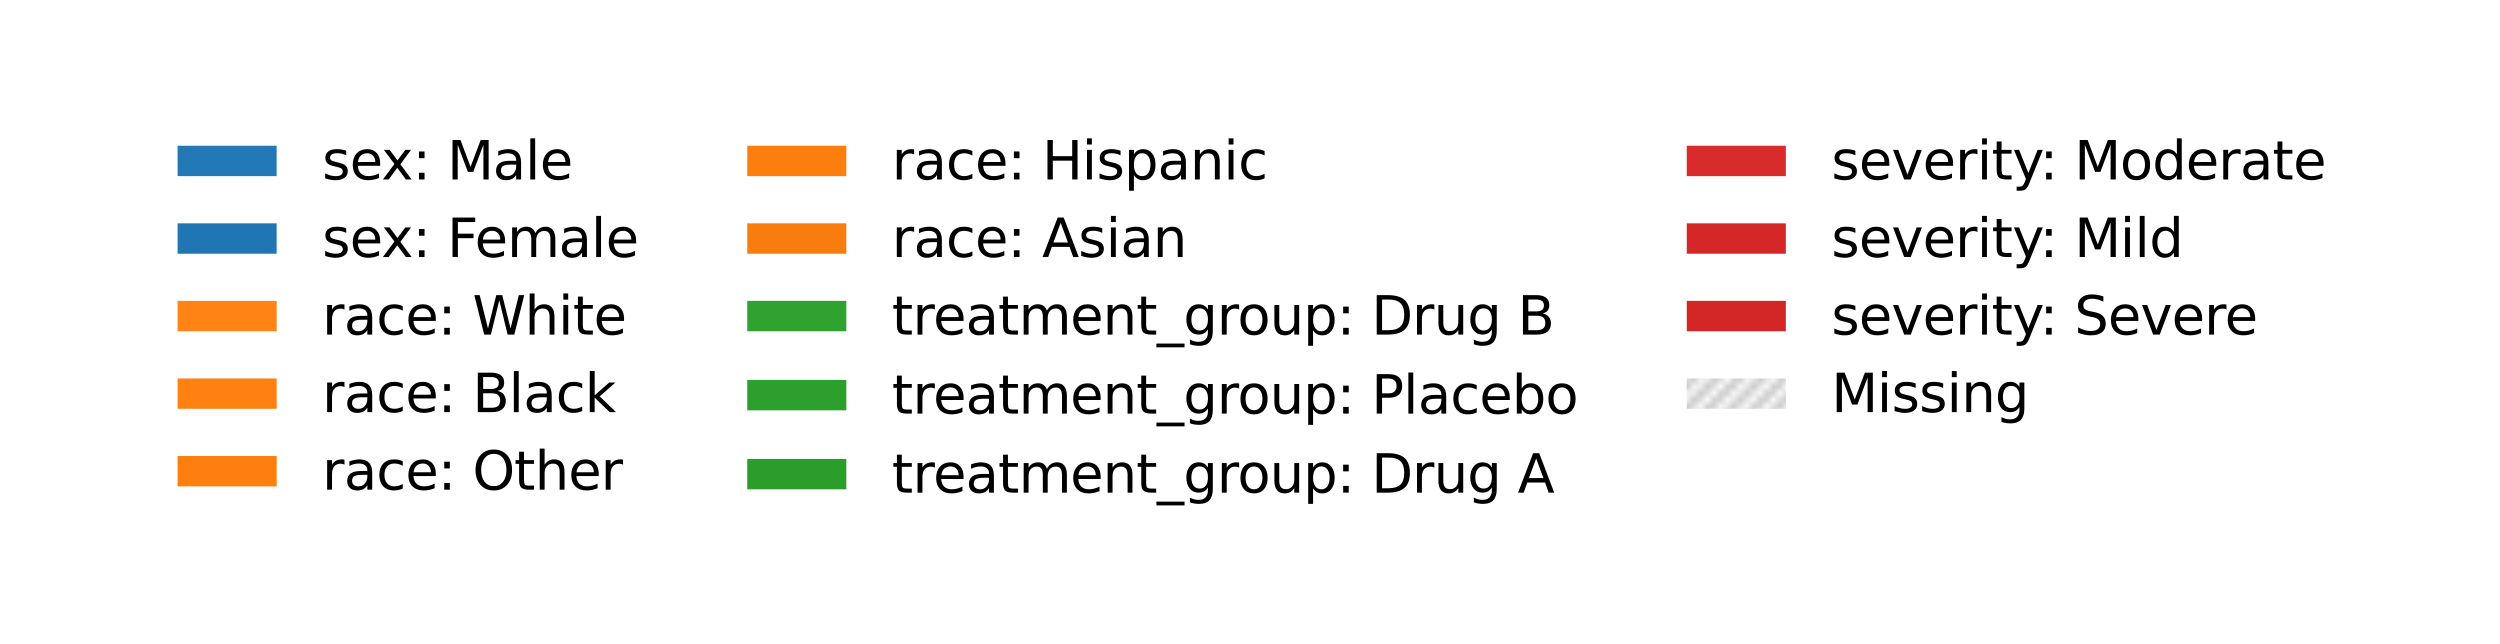 <?xml version="1.0" encoding="utf-8" standalone="no"?>
<!DOCTYPE svg PUBLIC "-//W3C//DTD SVG 1.1//EN"
  "http://www.w3.org/Graphics/SVG/1.1/DTD/svg11.dtd">
<svg xmlns:xlink="http://www.w3.org/1999/xlink" width="378.495pt" height="97.56pt" viewBox="0 0 378.495 97.56" xmlns="http://www.w3.org/2000/svg" version="1.1">
 <defs>
  <style type="text/css">*{stroke-linejoin: round; stroke-linecap: butt}</style>
 </defs>
 <g id="figure_1">
  <g id="patch_1">
   <path d="M 0 97.56 
L 378.495 97.56 
L 378.495 0 
L 0 0 
z
" style="fill: #ffffff"/>
  </g>
  <g id="axes_1">
   <g id="legend_1">
    <g id="patch_2">
     <path d="M 26.386 27.169 
L 42.386 27.169 
L 42.386 21.569 
L 26.386 21.569 
z
" style="fill: #2279b5; stroke: #ffffff; stroke-linejoin: miter"/>
    </g>
    <g id="text_1">
     <!-- sex: Male -->
     <g transform="translate(48.786 27.169) scale(0.08 -0.08)">
      <defs>
       <path id="DejaVuSans-73" d="M 2834 3397 
L 2834 2853 
Q 2591 2978 2328 3040 
Q 2066 3103 1784 3103 
Q 1356 3103 1142 2972 
Q 928 2841 928 2578 
Q 928 2378 1081 2264 
Q 1234 2150 1697 2047 
L 1894 2003 
Q 2506 1872 2764 1633 
Q 3022 1394 3022 966 
Q 3022 478 2636 193 
Q 2250 -91 1575 -91 
Q 1294 -91 989 -36 
Q 684 19 347 128 
L 347 722 
Q 666 556 975 473 
Q 1284 391 1588 391 
Q 1994 391 2212 530 
Q 2431 669 2431 922 
Q 2431 1156 2273 1281 
Q 2116 1406 1581 1522 
L 1381 1569 
Q 847 1681 609 1914 
Q 372 2147 372 2553 
Q 372 3047 722 3315 
Q 1072 3584 1716 3584 
Q 2034 3584 2315 3537 
Q 2597 3491 2834 3397 
z
" transform="scale(0.016)"/>
       <path id="DejaVuSans-65" d="M 3597 1894 
L 3597 1613 
L 953 1613 
Q 991 1019 1311 708 
Q 1631 397 2203 397 
Q 2534 397 2845 478 
Q 3156 559 3463 722 
L 3463 178 
Q 3153 47 2828 -22 
Q 2503 -91 2169 -91 
Q 1331 -91 842 396 
Q 353 884 353 1716 
Q 353 2575 817 3079 
Q 1281 3584 2069 3584 
Q 2775 3584 3186 3129 
Q 3597 2675 3597 1894 
z
M 3022 2063 
Q 3016 2534 2758 2815 
Q 2500 3097 2075 3097 
Q 1594 3097 1305 2825 
Q 1016 2553 972 2059 
L 3022 2063 
z
" transform="scale(0.016)"/>
       <path id="DejaVuSans-78" d="M 3513 3500 
L 2247 1797 
L 3578 0 
L 2900 0 
L 1881 1375 
L 863 0 
L 184 0 
L 1544 1831 
L 300 3500 
L 978 3500 
L 1906 2253 
L 2834 3500 
L 3513 3500 
z
" transform="scale(0.016)"/>
       <path id="DejaVuSans-3a" d="M 750 794 
L 1409 794 
L 1409 0 
L 750 0 
L 750 794 
z
M 750 3309 
L 1409 3309 
L 1409 2516 
L 750 2516 
L 750 3309 
z
" transform="scale(0.016)"/>
       <path id="DejaVuSans-20" transform="scale(0.016)"/>
       <path id="DejaVuSans-4d" d="M 628 4666 
L 1569 4666 
L 2759 1491 
L 3956 4666 
L 4897 4666 
L 4897 0 
L 4281 0 
L 4281 4097 
L 3078 897 
L 2444 897 
L 1241 4097 
L 1241 0 
L 628 0 
L 628 4666 
z
" transform="scale(0.016)"/>
       <path id="DejaVuSans-61" d="M 2194 1759 
Q 1497 1759 1228 1600 
Q 959 1441 959 1056 
Q 959 750 1161 570 
Q 1363 391 1709 391 
Q 2188 391 2477 730 
Q 2766 1069 2766 1631 
L 2766 1759 
L 2194 1759 
z
M 3341 1997 
L 3341 0 
L 2766 0 
L 2766 531 
Q 2569 213 2275 61 
Q 1981 -91 1556 -91 
Q 1019 -91 701 211 
Q 384 513 384 1019 
Q 384 1609 779 1909 
Q 1175 2209 1959 2209 
L 2766 2209 
L 2766 2266 
Q 2766 2663 2505 2880 
Q 2244 3097 1772 3097 
Q 1472 3097 1187 3025 
Q 903 2953 641 2809 
L 641 3341 
Q 956 3463 1253 3523 
Q 1550 3584 1831 3584 
Q 2591 3584 2966 3190 
Q 3341 2797 3341 1997 
z
" transform="scale(0.016)"/>
       <path id="DejaVuSans-6c" d="M 603 4863 
L 1178 4863 
L 1178 0 
L 603 0 
L 603 4863 
z
" transform="scale(0.016)"/>
      </defs>
      <use xlink:href="#DejaVuSans-73"/>
      <use xlink:href="#DejaVuSans-65" x="52.1"/>
      <use xlink:href="#DejaVuSans-78" x="111.873"/>
      <use xlink:href="#DejaVuSans-3a" x="171.053"/>
      <use xlink:href="#DejaVuSans-20" x="204.744"/>
      <use xlink:href="#DejaVuSans-4d" x="236.531"/>
      <use xlink:href="#DejaVuSans-61" x="322.811"/>
      <use xlink:href="#DejaVuSans-6c" x="384.09"/>
      <use xlink:href="#DejaVuSans-65" x="411.873"/>
     </g>
    </g>
    <g id="patch_3">
     <path d="M 26.386 38.911 
L 42.386 38.911 
L 42.386 33.311 
L 26.386 33.311 
z
" style="fill: #1f76b2; stroke: #ffffff; stroke-linejoin: miter"/>
    </g>
    <g id="text_2">
     <!-- sex: Female -->
     <g transform="translate(48.786 38.911) scale(0.08 -0.08)">
      <defs>
       <path id="DejaVuSans-46" d="M 628 4666 
L 3309 4666 
L 3309 4134 
L 1259 4134 
L 1259 2759 
L 3109 2759 
L 3109 2228 
L 1259 2228 
L 1259 0 
L 628 0 
L 628 4666 
z
" transform="scale(0.016)"/>
       <path id="DejaVuSans-6d" d="M 3328 2828 
Q 3544 3216 3844 3400 
Q 4144 3584 4550 3584 
Q 5097 3584 5394 3201 
Q 5691 2819 5691 2113 
L 5691 0 
L 5113 0 
L 5113 2094 
Q 5113 2597 4934 2840 
Q 4756 3084 4391 3084 
Q 3944 3084 3684 2787 
Q 3425 2491 3425 1978 
L 3425 0 
L 2847 0 
L 2847 2094 
Q 2847 2600 2669 2842 
Q 2491 3084 2119 3084 
Q 1678 3084 1418 2786 
Q 1159 2488 1159 1978 
L 1159 0 
L 581 0 
L 581 3500 
L 1159 3500 
L 1159 2956 
Q 1356 3278 1631 3431 
Q 1906 3584 2284 3584 
Q 2666 3584 2933 3390 
Q 3200 3197 3328 2828 
z
" transform="scale(0.016)"/>
      </defs>
      <use xlink:href="#DejaVuSans-73"/>
      <use xlink:href="#DejaVuSans-65" x="52.1"/>
      <use xlink:href="#DejaVuSans-78" x="111.873"/>
      <use xlink:href="#DejaVuSans-3a" x="171.053"/>
      <use xlink:href="#DejaVuSans-20" x="204.744"/>
      <use xlink:href="#DejaVuSans-46" x="236.531"/>
      <use xlink:href="#DejaVuSans-65" x="288.551"/>
      <use xlink:href="#DejaVuSans-6d" x="350.074"/>
      <use xlink:href="#DejaVuSans-61" x="447.486"/>
      <use xlink:href="#DejaVuSans-6c" x="508.766"/>
      <use xlink:href="#DejaVuSans-65" x="536.549"/>
     </g>
    </g>
    <g id="patch_4">
     <path d="M 26.386 50.654 
L 42.386 50.654 
L 42.386 45.054 
L 26.386 45.054 
z
" style="fill: #ff8315; stroke: #ffffff; stroke-linejoin: miter"/>
    </g>
    <g id="text_3">
     <!-- race: White -->
     <g transform="translate(48.786 50.654) scale(0.08 -0.08)">
      <defs>
       <path id="DejaVuSans-72" d="M 2631 2963 
Q 2534 3019 2420 3045 
Q 2306 3072 2169 3072 
Q 1681 3072 1420 2755 
Q 1159 2438 1159 1844 
L 1159 0 
L 581 0 
L 581 3500 
L 1159 3500 
L 1159 2956 
Q 1341 3275 1631 3429 
Q 1922 3584 2338 3584 
Q 2397 3584 2469 3576 
Q 2541 3569 2628 3553 
L 2631 2963 
z
" transform="scale(0.016)"/>
       <path id="DejaVuSans-63" d="M 3122 3366 
L 3122 2828 
Q 2878 2963 2633 3030 
Q 2388 3097 2138 3097 
Q 1578 3097 1268 2742 
Q 959 2388 959 1747 
Q 959 1106 1268 751 
Q 1578 397 2138 397 
Q 2388 397 2633 464 
Q 2878 531 3122 666 
L 3122 134 
Q 2881 22 2623 -34 
Q 2366 -91 2075 -91 
Q 1284 -91 818 406 
Q 353 903 353 1747 
Q 353 2603 823 3093 
Q 1294 3584 2113 3584 
Q 2378 3584 2631 3529 
Q 2884 3475 3122 3366 
z
" transform="scale(0.016)"/>
       <path id="DejaVuSans-57" d="M 213 4666 
L 850 4666 
L 1831 722 
L 2809 4666 
L 3519 4666 
L 4500 722 
L 5478 4666 
L 6119 4666 
L 4947 0 
L 4153 0 
L 3169 4050 
L 2175 0 
L 1381 0 
L 213 4666 
z
" transform="scale(0.016)"/>
       <path id="DejaVuSans-68" d="M 3513 2113 
L 3513 0 
L 2938 0 
L 2938 2094 
Q 2938 2591 2744 2837 
Q 2550 3084 2163 3084 
Q 1697 3084 1428 2787 
Q 1159 2491 1159 1978 
L 1159 0 
L 581 0 
L 581 4863 
L 1159 4863 
L 1159 2956 
Q 1366 3272 1645 3428 
Q 1925 3584 2291 3584 
Q 2894 3584 3203 3211 
Q 3513 2838 3513 2113 
z
" transform="scale(0.016)"/>
       <path id="DejaVuSans-69" d="M 603 3500 
L 1178 3500 
L 1178 0 
L 603 0 
L 603 3500 
z
M 603 4863 
L 1178 4863 
L 1178 4134 
L 603 4134 
L 603 4863 
z
" transform="scale(0.016)"/>
       <path id="DejaVuSans-74" d="M 1172 4494 
L 1172 3500 
L 2356 3500 
L 2356 3053 
L 1172 3053 
L 1172 1153 
Q 1172 725 1289 603 
Q 1406 481 1766 481 
L 2356 481 
L 2356 0 
L 1766 0 
Q 1100 0 847 248 
Q 594 497 594 1153 
L 594 3053 
L 172 3053 
L 172 3500 
L 594 3500 
L 594 4494 
L 1172 4494 
z
" transform="scale(0.016)"/>
      </defs>
      <use xlink:href="#DejaVuSans-72"/>
      <use xlink:href="#DejaVuSans-61" x="41.113"/>
      <use xlink:href="#DejaVuSans-63" x="102.393"/>
      <use xlink:href="#DejaVuSans-65" x="157.373"/>
      <use xlink:href="#DejaVuSans-3a" x="218.896"/>
      <use xlink:href="#DejaVuSans-20" x="252.588"/>
      <use xlink:href="#DejaVuSans-57" x="284.375"/>
      <use xlink:href="#DejaVuSans-68" x="383.252"/>
      <use xlink:href="#DejaVuSans-69" x="446.631"/>
      <use xlink:href="#DejaVuSans-74" x="474.414"/>
      <use xlink:href="#DejaVuSans-65" x="513.623"/>
     </g>
    </g>
    <g id="patch_5">
     <path d="M 26.386 62.396 
L 42.386 62.396 
L 42.386 56.796 
L 26.386 56.796 
z
" style="fill: #ff8111; stroke: #ffffff; stroke-linejoin: miter"/>
    </g>
    <g id="text_4">
     <!-- race: Black -->
     <g transform="translate(48.786 62.396) scale(0.08 -0.08)">
      <defs>
       <path id="DejaVuSans-42" d="M 1259 2228 
L 1259 519 
L 2272 519 
Q 2781 519 3026 730 
Q 3272 941 3272 1375 
Q 3272 1813 3026 2020 
Q 2781 2228 2272 2228 
L 1259 2228 
z
M 1259 4147 
L 1259 2741 
L 2194 2741 
Q 2656 2741 2882 2914 
Q 3109 3088 3109 3444 
Q 3109 3797 2882 3972 
Q 2656 4147 2194 4147 
L 1259 4147 
z
M 628 4666 
L 2241 4666 
Q 2963 4666 3353 4366 
Q 3744 4066 3744 3513 
Q 3744 3084 3544 2831 
Q 3344 2578 2956 2516 
Q 3422 2416 3680 2098 
Q 3938 1781 3938 1306 
Q 3938 681 3513 340 
Q 3088 0 2303 0 
L 628 0 
L 628 4666 
z
" transform="scale(0.016)"/>
       <path id="DejaVuSans-6b" d="M 581 4863 
L 1159 4863 
L 1159 1991 
L 2875 3500 
L 3609 3500 
L 1753 1863 
L 3688 0 
L 2938 0 
L 1159 1709 
L 1159 0 
L 581 0 
L 581 4863 
z
" transform="scale(0.016)"/>
      </defs>
      <use xlink:href="#DejaVuSans-72"/>
      <use xlink:href="#DejaVuSans-61" x="41.113"/>
      <use xlink:href="#DejaVuSans-63" x="102.393"/>
      <use xlink:href="#DejaVuSans-65" x="157.373"/>
      <use xlink:href="#DejaVuSans-3a" x="218.896"/>
      <use xlink:href="#DejaVuSans-20" x="252.588"/>
      <use xlink:href="#DejaVuSans-42" x="284.375"/>
      <use xlink:href="#DejaVuSans-6c" x="352.979"/>
      <use xlink:href="#DejaVuSans-61" x="380.762"/>
      <use xlink:href="#DejaVuSans-63" x="442.041"/>
      <use xlink:href="#DejaVuSans-6b" x="497.021"/>
     </g>
    </g>
    <g id="patch_6">
     <path d="M 26.386 74.139 
L 42.386 74.139 
L 42.386 68.539 
L 26.386 68.539 
z
" style="fill: #fe7f0e; stroke: #ffffff; stroke-linejoin: miter"/>
    </g>
    <g id="text_5">
     <!-- race: Other -->
     <g transform="translate(48.786 74.139) scale(0.08 -0.08)">
      <defs>
       <path id="DejaVuSans-4f" d="M 2522 4238 
Q 1834 4238 1429 3725 
Q 1025 3213 1025 2328 
Q 1025 1447 1429 934 
Q 1834 422 2522 422 
Q 3209 422 3611 934 
Q 4013 1447 4013 2328 
Q 4013 3213 3611 3725 
Q 3209 4238 2522 4238 
z
M 2522 4750 
Q 3503 4750 4090 4092 
Q 4678 3434 4678 2328 
Q 4678 1225 4090 567 
Q 3503 -91 2522 -91 
Q 1538 -91 948 565 
Q 359 1222 359 2328 
Q 359 3434 948 4092 
Q 1538 4750 2522 4750 
z
" transform="scale(0.016)"/>
      </defs>
      <use xlink:href="#DejaVuSans-72"/>
      <use xlink:href="#DejaVuSans-61" x="41.113"/>
      <use xlink:href="#DejaVuSans-63" x="102.393"/>
      <use xlink:href="#DejaVuSans-65" x="157.373"/>
      <use xlink:href="#DejaVuSans-3a" x="218.896"/>
      <use xlink:href="#DejaVuSans-20" x="252.588"/>
      <use xlink:href="#DejaVuSans-4f" x="284.375"/>
      <use xlink:href="#DejaVuSans-74" x="363.086"/>
      <use xlink:href="#DejaVuSans-68" x="402.295"/>
      <use xlink:href="#DejaVuSans-65" x="465.674"/>
      <use xlink:href="#DejaVuSans-72" x="527.197"/>
     </g>
    </g>
    <g id="patch_7">
     <path d="M 112.632 27.169 
L 128.632 27.169 
L 128.632 21.569 
L 112.632 21.569 
z
" style="fill: #fc7e0e; stroke: #ffffff; stroke-linejoin: miter"/>
    </g>
    <g id="text_6">
     <!-- race: Hispanic -->
     <g transform="translate(135.032 27.169) scale(0.08 -0.08)">
      <defs>
       <path id="DejaVuSans-48" d="M 628 4666 
L 1259 4666 
L 1259 2753 
L 3553 2753 
L 3553 4666 
L 4184 4666 
L 4184 0 
L 3553 0 
L 3553 2222 
L 1259 2222 
L 1259 0 
L 628 0 
L 628 4666 
z
" transform="scale(0.016)"/>
       <path id="DejaVuSans-70" d="M 1159 525 
L 1159 -1331 
L 581 -1331 
L 581 3500 
L 1159 3500 
L 1159 2969 
Q 1341 3281 1617 3432 
Q 1894 3584 2278 3584 
Q 2916 3584 3314 3078 
Q 3713 2572 3713 1747 
Q 3713 922 3314 415 
Q 2916 -91 2278 -91 
Q 1894 -91 1617 61 
Q 1341 213 1159 525 
z
M 3116 1747 
Q 3116 2381 2855 2742 
Q 2594 3103 2138 3103 
Q 1681 3103 1420 2742 
Q 1159 2381 1159 1747 
Q 1159 1113 1420 752 
Q 1681 391 2138 391 
Q 2594 391 2855 752 
Q 3116 1113 3116 1747 
z
" transform="scale(0.016)"/>
       <path id="DejaVuSans-6e" d="M 3513 2113 
L 3513 0 
L 2938 0 
L 2938 2094 
Q 2938 2591 2744 2837 
Q 2550 3084 2163 3084 
Q 1697 3084 1428 2787 
Q 1159 2491 1159 1978 
L 1159 0 
L 581 0 
L 581 3500 
L 1159 3500 
L 1159 2956 
Q 1366 3272 1645 3428 
Q 1925 3584 2291 3584 
Q 2894 3584 3203 3211 
Q 3513 2838 3513 2113 
z
" transform="scale(0.016)"/>
      </defs>
      <use xlink:href="#DejaVuSans-72"/>
      <use xlink:href="#DejaVuSans-61" x="41.113"/>
      <use xlink:href="#DejaVuSans-63" x="102.393"/>
      <use xlink:href="#DejaVuSans-65" x="157.373"/>
      <use xlink:href="#DejaVuSans-3a" x="218.896"/>
      <use xlink:href="#DejaVuSans-20" x="252.588"/>
      <use xlink:href="#DejaVuSans-48" x="284.375"/>
      <use xlink:href="#DejaVuSans-69" x="359.57"/>
      <use xlink:href="#DejaVuSans-73" x="387.354"/>
      <use xlink:href="#DejaVuSans-70" x="439.453"/>
      <use xlink:href="#DejaVuSans-61" x="502.93"/>
      <use xlink:href="#DejaVuSans-6e" x="564.209"/>
      <use xlink:href="#DejaVuSans-69" x="627.588"/>
      <use xlink:href="#DejaVuSans-63" x="655.371"/>
     </g>
    </g>
    <g id="patch_8">
     <path d="M 112.632 38.911 
L 128.632 38.911 
L 128.632 33.311 
L 112.632 33.311 
z
" style="fill: #f87c0e; stroke: #ffffff; stroke-linejoin: miter"/>
    </g>
    <g id="text_7">
     <!-- race: Asian -->
     <g transform="translate(135.032 38.911) scale(0.08 -0.08)">
      <defs>
       <path id="DejaVuSans-41" d="M 2188 4044 
L 1331 1722 
L 3047 1722 
L 2188 4044 
z
M 1831 4666 
L 2547 4666 
L 4325 0 
L 3669 0 
L 3244 1197 
L 1141 1197 
L 716 0 
L 50 0 
L 1831 4666 
z
" transform="scale(0.016)"/>
      </defs>
      <use xlink:href="#DejaVuSans-72"/>
      <use xlink:href="#DejaVuSans-61" x="41.113"/>
      <use xlink:href="#DejaVuSans-63" x="102.393"/>
      <use xlink:href="#DejaVuSans-65" x="157.373"/>
      <use xlink:href="#DejaVuSans-3a" x="218.896"/>
      <use xlink:href="#DejaVuSans-20" x="252.588"/>
      <use xlink:href="#DejaVuSans-41" x="284.375"/>
      <use xlink:href="#DejaVuSans-73" x="352.783"/>
      <use xlink:href="#DejaVuSans-69" x="404.883"/>
      <use xlink:href="#DejaVuSans-61" x="432.666"/>
      <use xlink:href="#DejaVuSans-6e" x="493.945"/>
     </g>
    </g>
    <g id="patch_9">
     <path d="M 112.632 50.654 
L 128.632 50.654 
L 128.632 45.054 
L 112.632 45.054 
z
" style="fill: #30a230; stroke: #ffffff; stroke-linejoin: miter"/>
    </g>
    <g id="text_8">
     <!-- treatment_group: Drug B -->
     <g transform="translate(135.032 50.654) scale(0.08 -0.08)">
      <defs>
       <path id="DejaVuSans-5f" d="M 3263 -1063 
L 3263 -1509 
L -63 -1509 
L -63 -1063 
L 3263 -1063 
z
" transform="scale(0.016)"/>
       <path id="DejaVuSans-67" d="M 2906 1791 
Q 2906 2416 2648 2759 
Q 2391 3103 1925 3103 
Q 1463 3103 1205 2759 
Q 947 2416 947 1791 
Q 947 1169 1205 825 
Q 1463 481 1925 481 
Q 2391 481 2648 825 
Q 2906 1169 2906 1791 
z
M 3481 434 
Q 3481 -459 3084 -895 
Q 2688 -1331 1869 -1331 
Q 1566 -1331 1297 -1286 
Q 1028 -1241 775 -1147 
L 775 -588 
Q 1028 -725 1275 -790 
Q 1522 -856 1778 -856 
Q 2344 -856 2625 -561 
Q 2906 -266 2906 331 
L 2906 616 
Q 2728 306 2450 153 
Q 2172 0 1784 0 
Q 1141 0 747 490 
Q 353 981 353 1791 
Q 353 2603 747 3093 
Q 1141 3584 1784 3584 
Q 2172 3584 2450 3431 
Q 2728 3278 2906 2969 
L 2906 3500 
L 3481 3500 
L 3481 434 
z
" transform="scale(0.016)"/>
       <path id="DejaVuSans-6f" d="M 1959 3097 
Q 1497 3097 1228 2736 
Q 959 2375 959 1747 
Q 959 1119 1226 758 
Q 1494 397 1959 397 
Q 2419 397 2687 759 
Q 2956 1122 2956 1747 
Q 2956 2369 2687 2733 
Q 2419 3097 1959 3097 
z
M 1959 3584 
Q 2709 3584 3137 3096 
Q 3566 2609 3566 1747 
Q 3566 888 3137 398 
Q 2709 -91 1959 -91 
Q 1206 -91 779 398 
Q 353 888 353 1747 
Q 353 2609 779 3096 
Q 1206 3584 1959 3584 
z
" transform="scale(0.016)"/>
       <path id="DejaVuSans-75" d="M 544 1381 
L 544 3500 
L 1119 3500 
L 1119 1403 
Q 1119 906 1312 657 
Q 1506 409 1894 409 
Q 2359 409 2629 706 
Q 2900 1003 2900 1516 
L 2900 3500 
L 3475 3500 
L 3475 0 
L 2900 0 
L 2900 538 
Q 2691 219 2414 64 
Q 2138 -91 1772 -91 
Q 1169 -91 856 284 
Q 544 659 544 1381 
z
M 1991 3584 
L 1991 3584 
z
" transform="scale(0.016)"/>
       <path id="DejaVuSans-44" d="M 1259 4147 
L 1259 519 
L 2022 519 
Q 2988 519 3436 956 
Q 3884 1394 3884 2338 
Q 3884 3275 3436 3711 
Q 2988 4147 2022 4147 
L 1259 4147 
z
M 628 4666 
L 1925 4666 
Q 3281 4666 3915 4102 
Q 4550 3538 4550 2338 
Q 4550 1131 3912 565 
Q 3275 0 1925 0 
L 628 0 
L 628 4666 
z
" transform="scale(0.016)"/>
      </defs>
      <use xlink:href="#DejaVuSans-74"/>
      <use xlink:href="#DejaVuSans-72" x="39.209"/>
      <use xlink:href="#DejaVuSans-65" x="78.072"/>
      <use xlink:href="#DejaVuSans-61" x="139.596"/>
      <use xlink:href="#DejaVuSans-74" x="200.875"/>
      <use xlink:href="#DejaVuSans-6d" x="240.084"/>
      <use xlink:href="#DejaVuSans-65" x="337.496"/>
      <use xlink:href="#DejaVuSans-6e" x="399.02"/>
      <use xlink:href="#DejaVuSans-74" x="462.398"/>
      <use xlink:href="#DejaVuSans-5f" x="501.607"/>
      <use xlink:href="#DejaVuSans-67" x="551.607"/>
      <use xlink:href="#DejaVuSans-72" x="615.084"/>
      <use xlink:href="#DejaVuSans-6f" x="653.947"/>
      <use xlink:href="#DejaVuSans-75" x="715.129"/>
      <use xlink:href="#DejaVuSans-70" x="778.508"/>
      <use xlink:href="#DejaVuSans-3a" x="841.984"/>
      <use xlink:href="#DejaVuSans-20" x="875.676"/>
      <use xlink:href="#DejaVuSans-44" x="907.463"/>
      <use xlink:href="#DejaVuSans-72" x="984.465"/>
      <use xlink:href="#DejaVuSans-75" x="1025.578"/>
      <use xlink:href="#DejaVuSans-67" x="1088.957"/>
      <use xlink:href="#DejaVuSans-20" x="1152.434"/>
      <use xlink:href="#DejaVuSans-42" x="1184.221"/>
     </g>
    </g>
    <g id="patch_10">
     <path d="M 112.632 62.619 
L 128.632 62.619 
L 128.632 57.019 
L 112.632 57.019 
z
" style="fill: #2c9f2c; stroke: #ffffff; stroke-linejoin: miter"/>
    </g>
    <g id="text_9">
     <!-- treatment_group: Placebo -->
     <g transform="translate(135.032 62.619) scale(0.08 -0.08)">
      <defs>
       <path id="DejaVuSans-50" d="M 1259 4147 
L 1259 2394 
L 2053 2394 
Q 2494 2394 2734 2622 
Q 2975 2850 2975 3272 
Q 2975 3691 2734 3919 
Q 2494 4147 2053 4147 
L 1259 4147 
z
M 628 4666 
L 2053 4666 
Q 2838 4666 3239 4311 
Q 3641 3956 3641 3272 
Q 3641 2581 3239 2228 
Q 2838 1875 2053 1875 
L 1259 1875 
L 1259 0 
L 628 0 
L 628 4666 
z
" transform="scale(0.016)"/>
       <path id="DejaVuSans-62" d="M 3116 1747 
Q 3116 2381 2855 2742 
Q 2594 3103 2138 3103 
Q 1681 3103 1420 2742 
Q 1159 2381 1159 1747 
Q 1159 1113 1420 752 
Q 1681 391 2138 391 
Q 2594 391 2855 752 
Q 3116 1113 3116 1747 
z
M 1159 2969 
Q 1341 3281 1617 3432 
Q 1894 3584 2278 3584 
Q 2916 3584 3314 3078 
Q 3713 2572 3713 1747 
Q 3713 922 3314 415 
Q 2916 -91 2278 -91 
Q 1894 -91 1617 61 
Q 1341 213 1159 525 
L 1159 0 
L 581 0 
L 581 4863 
L 1159 4863 
L 1159 2969 
z
" transform="scale(0.016)"/>
      </defs>
      <use xlink:href="#DejaVuSans-74"/>
      <use xlink:href="#DejaVuSans-72" x="39.209"/>
      <use xlink:href="#DejaVuSans-65" x="78.072"/>
      <use xlink:href="#DejaVuSans-61" x="139.596"/>
      <use xlink:href="#DejaVuSans-74" x="200.875"/>
      <use xlink:href="#DejaVuSans-6d" x="240.084"/>
      <use xlink:href="#DejaVuSans-65" x="337.496"/>
      <use xlink:href="#DejaVuSans-6e" x="399.02"/>
      <use xlink:href="#DejaVuSans-74" x="462.398"/>
      <use xlink:href="#DejaVuSans-5f" x="501.607"/>
      <use xlink:href="#DejaVuSans-67" x="551.607"/>
      <use xlink:href="#DejaVuSans-72" x="615.084"/>
      <use xlink:href="#DejaVuSans-6f" x="653.947"/>
      <use xlink:href="#DejaVuSans-75" x="715.129"/>
      <use xlink:href="#DejaVuSans-70" x="778.508"/>
      <use xlink:href="#DejaVuSans-3a" x="841.984"/>
      <use xlink:href="#DejaVuSans-20" x="875.676"/>
      <use xlink:href="#DejaVuSans-50" x="907.463"/>
      <use xlink:href="#DejaVuSans-6c" x="967.766"/>
      <use xlink:href="#DejaVuSans-61" x="995.549"/>
      <use xlink:href="#DejaVuSans-63" x="1056.828"/>
      <use xlink:href="#DejaVuSans-65" x="1111.809"/>
      <use xlink:href="#DejaVuSans-62" x="1173.332"/>
      <use xlink:href="#DejaVuSans-6f" x="1236.809"/>
     </g>
    </g>
    <g id="patch_11">
     <path d="M 112.632 74.584 
L 128.632 74.584 
L 128.632 68.984 
L 112.632 68.984 
z
" style="fill: #2b9d2b; stroke: #ffffff; stroke-linejoin: miter"/>
    </g>
    <g id="text_10">
     <!-- treatment_group: Drug A -->
     <g transform="translate(135.032 74.584) scale(0.08 -0.08)">
      <use xlink:href="#DejaVuSans-74"/>
      <use xlink:href="#DejaVuSans-72" x="39.209"/>
      <use xlink:href="#DejaVuSans-65" x="78.072"/>
      <use xlink:href="#DejaVuSans-61" x="139.596"/>
      <use xlink:href="#DejaVuSans-74" x="200.875"/>
      <use xlink:href="#DejaVuSans-6d" x="240.084"/>
      <use xlink:href="#DejaVuSans-65" x="337.496"/>
      <use xlink:href="#DejaVuSans-6e" x="399.02"/>
      <use xlink:href="#DejaVuSans-74" x="462.398"/>
      <use xlink:href="#DejaVuSans-5f" x="501.607"/>
      <use xlink:href="#DejaVuSans-67" x="551.607"/>
      <use xlink:href="#DejaVuSans-72" x="615.084"/>
      <use xlink:href="#DejaVuSans-6f" x="653.947"/>
      <use xlink:href="#DejaVuSans-75" x="715.129"/>
      <use xlink:href="#DejaVuSans-70" x="778.508"/>
      <use xlink:href="#DejaVuSans-3a" x="841.984"/>
      <use xlink:href="#DejaVuSans-20" x="875.676"/>
      <use xlink:href="#DejaVuSans-44" x="907.463"/>
      <use xlink:href="#DejaVuSans-72" x="984.465"/>
      <use xlink:href="#DejaVuSans-75" x="1025.578"/>
      <use xlink:href="#DejaVuSans-67" x="1088.957"/>
      <use xlink:href="#DejaVuSans-20" x="1152.434"/>
      <use xlink:href="#DejaVuSans-41" x="1184.221"/>
     </g>
    </g>
    <g id="patch_12">
     <path d="M 254.873 27.169 
L 270.873 27.169 
L 270.873 21.569 
L 254.873 21.569 
z
" style="fill: #d72b2c; stroke: #ffffff; stroke-linejoin: miter"/>
    </g>
    <g id="text_11">
     <!-- severity: Moderate -->
     <g transform="translate(277.272 27.169) scale(0.08 -0.08)">
      <defs>
       <path id="DejaVuSans-76" d="M 191 3500 
L 800 3500 
L 1894 563 
L 2988 3500 
L 3597 3500 
L 2284 0 
L 1503 0 
L 191 3500 
z
" transform="scale(0.016)"/>
       <path id="DejaVuSans-79" d="M 2059 -325 
Q 1816 -950 1584 -1140 
Q 1353 -1331 966 -1331 
L 506 -1331 
L 506 -850 
L 844 -850 
Q 1081 -850 1212 -737 
Q 1344 -625 1503 -206 
L 1606 56 
L 191 3500 
L 800 3500 
L 1894 763 
L 2988 3500 
L 3597 3500 
L 2059 -325 
z
" transform="scale(0.016)"/>
       <path id="DejaVuSans-64" d="M 2906 2969 
L 2906 4863 
L 3481 4863 
L 3481 0 
L 2906 0 
L 2906 525 
Q 2725 213 2448 61 
Q 2172 -91 1784 -91 
Q 1150 -91 751 415 
Q 353 922 353 1747 
Q 353 2572 751 3078 
Q 1150 3584 1784 3584 
Q 2172 3584 2448 3432 
Q 2725 3281 2906 2969 
z
M 947 1747 
Q 947 1113 1208 752 
Q 1469 391 1925 391 
Q 2381 391 2643 752 
Q 2906 1113 2906 1747 
Q 2906 2381 2643 2742 
Q 2381 3103 1925 3103 
Q 1469 3103 1208 2742 
Q 947 2381 947 1747 
z
" transform="scale(0.016)"/>
      </defs>
      <use xlink:href="#DejaVuSans-73"/>
      <use xlink:href="#DejaVuSans-65" x="52.1"/>
      <use xlink:href="#DejaVuSans-76" x="113.623"/>
      <use xlink:href="#DejaVuSans-65" x="172.803"/>
      <use xlink:href="#DejaVuSans-72" x="234.326"/>
      <use xlink:href="#DejaVuSans-69" x="275.439"/>
      <use xlink:href="#DejaVuSans-74" x="303.223"/>
      <use xlink:href="#DejaVuSans-79" x="342.432"/>
      <use xlink:href="#DejaVuSans-3a" x="394.361"/>
      <use xlink:href="#DejaVuSans-20" x="428.053"/>
      <use xlink:href="#DejaVuSans-4d" x="459.84"/>
      <use xlink:href="#DejaVuSans-6f" x="546.119"/>
      <use xlink:href="#DejaVuSans-64" x="607.301"/>
      <use xlink:href="#DejaVuSans-65" x="670.777"/>
      <use xlink:href="#DejaVuSans-72" x="732.301"/>
      <use xlink:href="#DejaVuSans-61" x="773.414"/>
      <use xlink:href="#DejaVuSans-74" x="834.693"/>
      <use xlink:href="#DejaVuSans-65" x="873.902"/>
     </g>
    </g>
    <g id="patch_13">
     <path d="M 254.873 38.911 
L 270.873 38.911 
L 270.873 33.311 
L 254.873 33.311 
z
" style="fill: #d52728; stroke: #ffffff; stroke-linejoin: miter"/>
    </g>
    <g id="text_12">
     <!-- severity: Mild -->
     <g transform="translate(277.272 38.911) scale(0.08 -0.08)">
      <use xlink:href="#DejaVuSans-73"/>
      <use xlink:href="#DejaVuSans-65" x="52.1"/>
      <use xlink:href="#DejaVuSans-76" x="113.623"/>
      <use xlink:href="#DejaVuSans-65" x="172.803"/>
      <use xlink:href="#DejaVuSans-72" x="234.326"/>
      <use xlink:href="#DejaVuSans-69" x="275.439"/>
      <use xlink:href="#DejaVuSans-74" x="303.223"/>
      <use xlink:href="#DejaVuSans-79" x="342.432"/>
      <use xlink:href="#DejaVuSans-3a" x="394.361"/>
      <use xlink:href="#DejaVuSans-20" x="428.053"/>
      <use xlink:href="#DejaVuSans-4d" x="459.84"/>
      <use xlink:href="#DejaVuSans-69" x="546.119"/>
      <use xlink:href="#DejaVuSans-6c" x="573.902"/>
      <use xlink:href="#DejaVuSans-64" x="601.686"/>
     </g>
    </g>
    <g id="patch_14">
     <path d="M 254.873 50.654 
L 270.873 50.654 
L 270.873 45.054 
L 254.873 45.054 
z
" style="fill: #d22627; stroke: #ffffff; stroke-linejoin: miter"/>
    </g>
    <g id="text_13">
     <!-- severity: Severe -->
     <g transform="translate(277.272 50.654) scale(0.08 -0.08)">
      <defs>
       <path id="DejaVuSans-53" d="M 3425 4513 
L 3425 3897 
Q 3066 4069 2747 4153 
Q 2428 4238 2131 4238 
Q 1616 4238 1336 4038 
Q 1056 3838 1056 3469 
Q 1056 3159 1242 3001 
Q 1428 2844 1947 2747 
L 2328 2669 
Q 3034 2534 3370 2195 
Q 3706 1856 3706 1288 
Q 3706 609 3251 259 
Q 2797 -91 1919 -91 
Q 1588 -91 1214 -16 
Q 841 59 441 206 
L 441 856 
Q 825 641 1194 531 
Q 1563 422 1919 422 
Q 2459 422 2753 634 
Q 3047 847 3047 1241 
Q 3047 1584 2836 1778 
Q 2625 1972 2144 2069 
L 1759 2144 
Q 1053 2284 737 2584 
Q 422 2884 422 3419 
Q 422 4038 858 4394 
Q 1294 4750 2059 4750 
Q 2388 4750 2728 4690 
Q 3069 4631 3425 4513 
z
" transform="scale(0.016)"/>
      </defs>
      <use xlink:href="#DejaVuSans-73"/>
      <use xlink:href="#DejaVuSans-65" x="52.1"/>
      <use xlink:href="#DejaVuSans-76" x="113.623"/>
      <use xlink:href="#DejaVuSans-65" x="172.803"/>
      <use xlink:href="#DejaVuSans-72" x="234.326"/>
      <use xlink:href="#DejaVuSans-69" x="275.439"/>
      <use xlink:href="#DejaVuSans-74" x="303.223"/>
      <use xlink:href="#DejaVuSans-79" x="342.432"/>
      <use xlink:href="#DejaVuSans-3a" x="394.361"/>
      <use xlink:href="#DejaVuSans-20" x="428.053"/>
      <use xlink:href="#DejaVuSans-53" x="459.84"/>
      <use xlink:href="#DejaVuSans-65" x="523.316"/>
      <use xlink:href="#DejaVuSans-76" x="584.84"/>
      <use xlink:href="#DejaVuSans-65" x="644.02"/>
      <use xlink:href="#DejaVuSans-72" x="705.543"/>
      <use xlink:href="#DejaVuSans-65" x="744.406"/>
     </g>
    </g>
    <g id="patch_15">
     <path d="M 254.873 62.396 
L 270.873 62.396 
L 270.873 56.796 
L 254.873 56.796 
z
" style="fill: url(#h54b317fe30); stroke: #ffffff; stroke-linejoin: miter"/>
    </g>
    <g id="text_14">
     <!-- Missing -->
     <g transform="translate(277.272 62.396) scale(0.08 -0.08)">
      <use xlink:href="#DejaVuSans-4d"/>
      <use xlink:href="#DejaVuSans-69" x="86.279"/>
      <use xlink:href="#DejaVuSans-73" x="114.062"/>
      <use xlink:href="#DejaVuSans-73" x="166.162"/>
      <use xlink:href="#DejaVuSans-69" x="218.262"/>
      <use xlink:href="#DejaVuSans-6e" x="246.045"/>
      <use xlink:href="#DejaVuSans-67" x="309.424"/>
     </g>
    </g>
   </g>
  </g>
 </g>
 <defs>
  <pattern id="h54b317fe30" patternUnits="userSpaceOnUse" x="0" y="0" width="72" height="72">
   <rect x="0" y="0" width="73" height="73" fill="#cccccc"/>
   <path d="M -36 36 
L 36 -36 
M -34.286 37.714 
L 37.714 -34.286 
M -32.571 39.429 
L 39.429 -32.571 
M -30.857 41.143 
L 41.143 -30.857 
M -29.143 42.857 
L 42.857 -29.143 
M -27.429 44.571 
L 44.571 -27.429 
M -25.714 46.286 
L 46.286 -25.714 
M -24 48 
L 48 -24 
M -22.286 49.714 
L 49.714 -22.286 
M -20.571 51.429 
L 51.429 -20.571 
M -18.857 53.143 
L 53.143 -18.857 
M -17.143 54.857 
L 54.857 -17.143 
M -15.429 56.571 
L 56.571 -15.429 
M -13.714 58.286 
L 58.286 -13.714 
M -12 60 
L 60 -12 
M -10.286 61.714 
L 61.714 -10.286 
M -8.571 63.429 
L 63.429 -8.571 
M -6.857 65.143 
L 65.143 -6.857 
M -5.143 66.857 
L 66.857 -5.143 
M -3.429 68.571 
L 68.571 -3.429 
M -1.714 70.286 
L 70.286 -1.714 
M 0 72 
L 72 0 
M 1.714 73.714 
L 73.714 1.714 
M 3.429 75.429 
L 75.429 3.429 
M 5.143 77.143 
L 77.143 5.143 
M 6.857 78.857 
L 78.857 6.857 
M 8.571 80.571 
L 80.571 8.571 
M 10.286 82.286 
L 82.286 10.286 
M 12 84 
L 84 12 
M 13.714 85.714 
L 85.714 13.714 
M 15.429 87.429 
L 87.429 15.429 
M 17.143 89.143 
L 89.143 17.143 
M 18.857 90.857 
L 90.857 18.857 
M 20.571 92.571 
L 92.571 20.571 
M 22.286 94.286 
L 94.286 22.286 
M 24 96 
L 96 24 
M 25.714 97.714 
L 97.714 25.714 
M 27.429 99.429 
L 99.429 27.429 
M 29.143 101.143 
L 101.143 29.143 
M 30.857 102.857 
L 102.857 30.857 
M 32.571 104.571 
L 104.571 32.571 
M 34.286 106.286 
L 106.286 34.286 
M 36 108 
L 108 36 
" style="fill: #ffffff; stroke: #ffffff; stroke-width: 1.0; stroke-linecap: butt; stroke-linejoin: miter"/>
  </pattern>
 </defs>
</svg>
